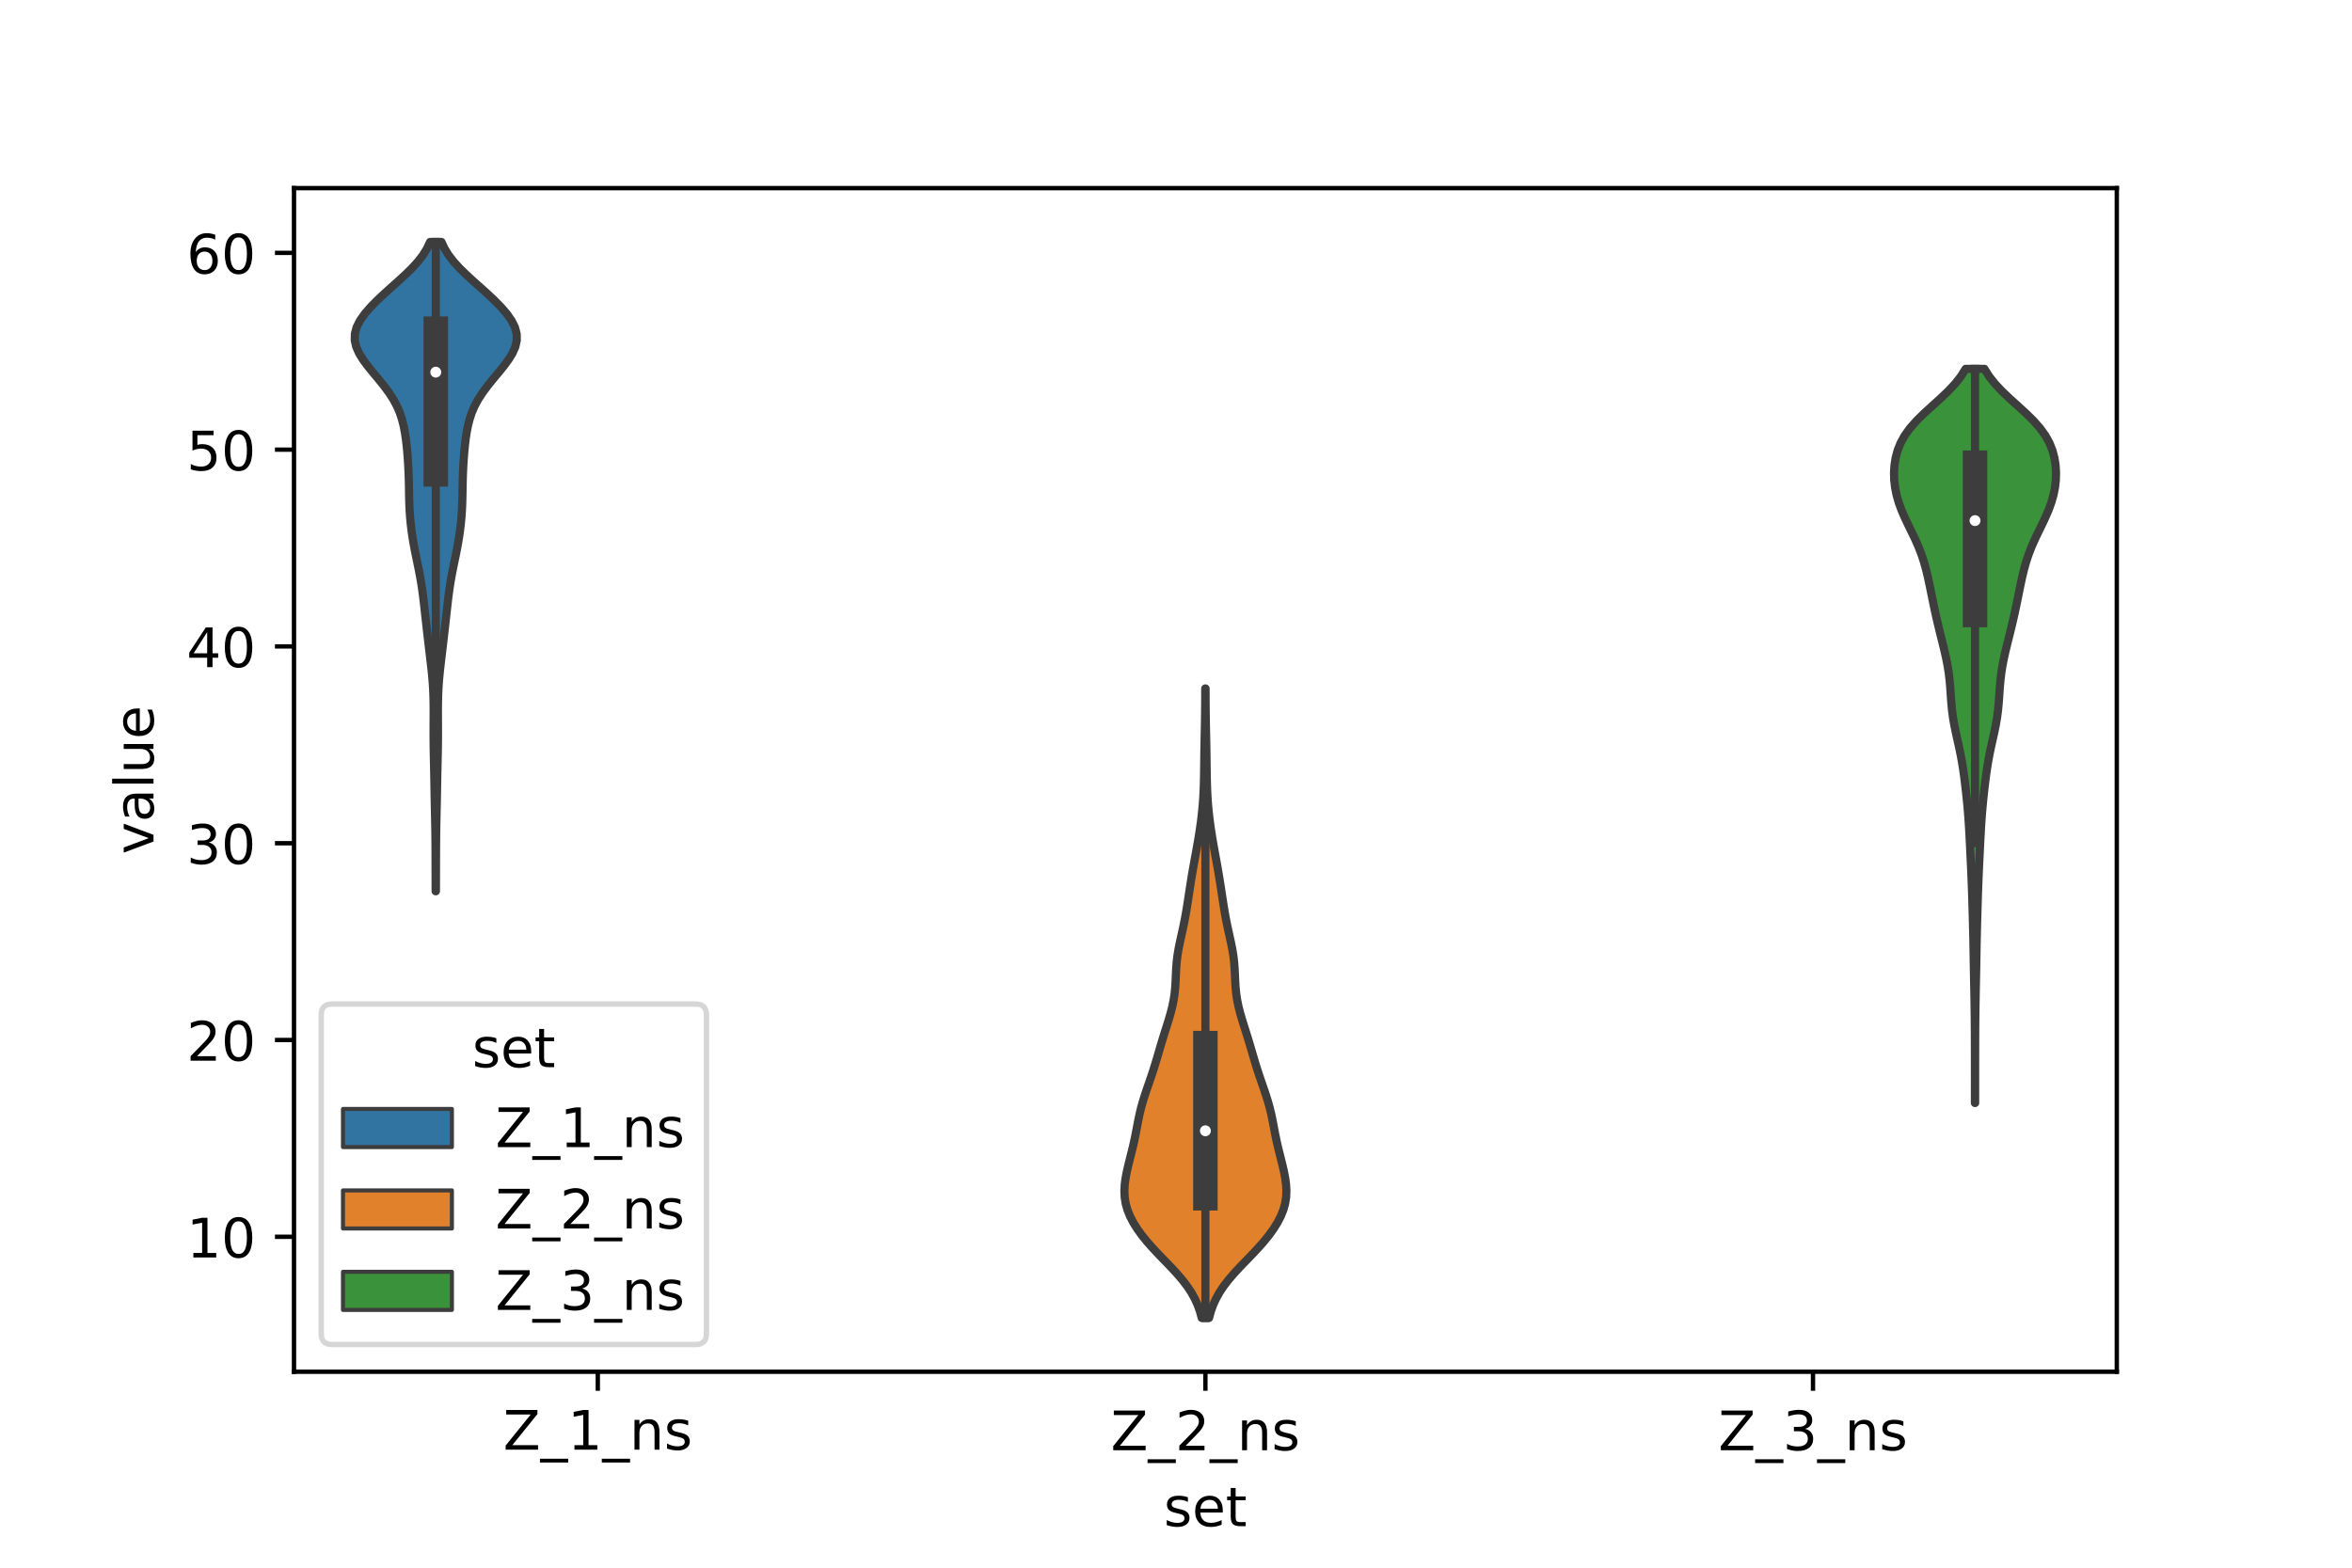 <?xml version="1.0" encoding="utf-8" standalone="no"?>
<!DOCTYPE svg PUBLIC "-//W3C//DTD SVG 1.1//EN"
  "http://www.w3.org/Graphics/SVG/1.1/DTD/svg11.dtd">
<!-- Created with matplotlib (https://matplotlib.org/) -->
<svg height="288pt" version="1.1" viewBox="0 0 432 288" width="432pt" xmlns="http://www.w3.org/2000/svg" xmlns:xlink="http://www.w3.org/1999/xlink">
 <defs>
  <style type="text/css">*{stroke-linecap:butt;stroke-linejoin:round;}</style>
 </defs>
 <g id="figure_1">
  <g id="patch_1">
   <path d="M 0 288 
L 432 288 
L 432 0 
L 0 0 
z
" style="fill:#ffffff;"/>
  </g>
  <g id="axes_1">
   <g id="patch_2">
    <path d="M 54 252 
L 388.8 252 
L 388.8 34.56 
L 54 34.56 
z
" style="fill:#ffffff;"/>
   </g>
   <g id="PolyCollection_1">
    <defs>
     <path d="M 80.065 -124.267 
L 80.015 -124.267 
L 80.011 -125.472 
L 80.007 -126.677 
L 80.004 -127.882 
L 80.001 -129.087 
L 79.998 -130.292 
L 79.994 -131.497 
L 79.988 -132.702 
L 79.978 -133.907 
L 79.964 -135.112 
L 79.944 -136.317 
L 79.919 -137.522 
L 79.893 -138.727 
L 79.866 -139.932 
L 79.841 -141.137 
L 79.818 -142.341 
L 79.797 -143.546 
L 79.775 -144.751 
L 79.752 -145.956 
L 79.726 -147.161 
L 79.699 -148.366 
L 79.673 -149.571 
L 79.652 -150.776 
L 79.639 -151.981 
L 79.634 -153.186 
L 79.635 -154.391 
L 79.641 -155.596 
L 79.646 -156.801 
L 79.645 -158.006 
L 79.631 -159.211 
L 79.599 -160.416 
L 79.543 -161.621 
L 79.461 -162.825 
L 79.355 -164.03 
L 79.23 -165.235 
L 79.093 -166.44 
L 78.951 -167.645 
L 78.807 -168.85 
L 78.665 -170.055 
L 78.525 -171.26 
L 78.387 -172.465 
L 78.252 -173.67 
L 78.118 -174.875 
L 77.986 -176.08 
L 77.851 -177.285 
L 77.707 -178.49 
L 77.546 -179.695 
L 77.364 -180.9 
L 77.155 -182.104 
L 76.924 -183.309 
L 76.678 -184.514 
L 76.428 -185.719 
L 76.186 -186.924 
L 75.961 -188.129 
L 75.76 -189.334 
L 75.586 -190.539 
L 75.441 -191.744 
L 75.326 -192.949 
L 75.241 -194.154 
L 75.184 -195.359 
L 75.15 -196.564 
L 75.128 -197.769 
L 75.107 -198.974 
L 75.077 -200.179 
L 75.033 -201.383 
L 74.973 -202.588 
L 74.896 -203.793 
L 74.802 -204.998 
L 74.686 -206.203 
L 74.542 -207.408 
L 74.359 -208.613 
L 74.124 -209.818 
L 73.816 -211.023 
L 73.413 -212.228 
L 72.892 -213.433 
L 72.24 -214.638 
L 71.461 -215.843 
L 70.57 -217.048 
L 69.602 -218.253 
L 68.6 -219.458 
L 67.619 -220.663 
L 66.721 -221.867 
L 65.97 -223.072 
L 65.432 -224.277 
L 65.16 -225.482 
L 65.185 -226.687 
L 65.51 -227.892 
L 66.115 -229.097 
L 66.957 -230.302 
L 67.988 -231.507 
L 69.162 -232.712 
L 70.435 -233.917 
L 71.769 -235.122 
L 73.119 -236.327 
L 74.436 -237.532 
L 75.668 -238.737 
L 76.766 -239.942 
L 77.694 -241.146 
L 78.436 -242.351 
L 78.995 -243.556 
L 81.085 -243.556 
L 81.085 -243.556 
L 81.644 -242.351 
L 82.386 -241.146 
L 83.314 -239.942 
L 84.412 -238.737 
L 85.644 -237.532 
L 86.961 -236.327 
L 88.311 -235.122 
L 89.645 -233.917 
L 90.918 -232.712 
L 92.092 -231.507 
L 93.123 -230.302 
L 93.965 -229.097 
L 94.57 -227.892 
L 94.895 -226.687 
L 94.92 -225.482 
L 94.648 -224.277 
L 94.11 -223.072 
L 93.359 -221.867 
L 92.461 -220.663 
L 91.48 -219.458 
L 90.478 -218.253 
L 89.51 -217.048 
L 88.619 -215.843 
L 87.84 -214.638 
L 87.188 -213.433 
L 86.667 -212.228 
L 86.264 -211.023 
L 85.956 -209.818 
L 85.721 -208.613 
L 85.538 -207.408 
L 85.394 -206.203 
L 85.278 -204.998 
L 85.184 -203.793 
L 85.107 -202.588 
L 85.047 -201.383 
L 85.003 -200.179 
L 84.973 -198.974 
L 84.952 -197.769 
L 84.93 -196.564 
L 84.896 -195.359 
L 84.839 -194.154 
L 84.754 -192.949 
L 84.639 -191.744 
L 84.494 -190.539 
L 84.32 -189.334 
L 84.119 -188.129 
L 83.894 -186.924 
L 83.652 -185.719 
L 83.402 -184.514 
L 83.156 -183.309 
L 82.925 -182.104 
L 82.716 -180.9 
L 82.534 -179.695 
L 82.373 -178.49 
L 82.229 -177.285 
L 82.094 -176.08 
L 81.962 -174.875 
L 81.828 -173.67 
L 81.693 -172.465 
L 81.555 -171.26 
L 81.415 -170.055 
L 81.273 -168.85 
L 81.129 -167.645 
L 80.987 -166.44 
L 80.85 -165.235 
L 80.725 -164.03 
L 80.619 -162.825 
L 80.537 -161.621 
L 80.481 -160.416 
L 80.449 -159.211 
L 80.435 -158.006 
L 80.434 -156.801 
L 80.439 -155.596 
L 80.445 -154.391 
L 80.446 -153.186 
L 80.441 -151.981 
L 80.428 -150.776 
L 80.407 -149.571 
L 80.381 -148.366 
L 80.354 -147.161 
L 80.328 -145.956 
L 80.305 -144.751 
L 80.283 -143.546 
L 80.262 -142.341 
L 80.239 -141.137 
L 80.214 -139.932 
L 80.187 -138.727 
L 80.161 -137.522 
L 80.136 -136.317 
L 80.116 -135.112 
L 80.102 -133.907 
L 80.092 -132.702 
L 80.086 -131.497 
L 80.082 -130.292 
L 80.079 -129.087 
L 80.076 -127.882 
L 80.073 -126.677 
L 80.069 -125.472 
L 80.065 -124.267 
z
" id="md47608f0f7" style="stroke:#3d3d3d;stroke-width:1.5;"/>
    </defs>
    <g clip-path="url(#p8471d5194d)">
     <use style="fill:#3274a1;stroke:#3d3d3d;stroke-width:1.5;" x="0" xlink:href="#md47608f0f7" y="288"/>
    </g>
   </g>
   <g id="PolyCollection_2">
    <defs>
     <path d="M 222.077 -45.884 
L 220.723 -45.884 
L 220.408 -47.052 
L 219.994 -48.22 
L 219.468 -49.388 
L 218.82 -50.556 
L 218.044 -51.724 
L 217.147 -52.892 
L 216.143 -54.06 
L 215.059 -55.228 
L 213.933 -56.396 
L 212.803 -57.564 
L 211.707 -58.732 
L 210.675 -59.9 
L 209.729 -61.068 
L 208.886 -62.236 
L 208.156 -63.405 
L 207.551 -64.573 
L 207.081 -65.741 
L 206.754 -66.909 
L 206.57 -68.077 
L 206.52 -69.245 
L 206.585 -70.413 
L 206.743 -71.581 
L 206.967 -72.749 
L 207.234 -73.917 
L 207.525 -75.085 
L 207.82 -76.253 
L 208.105 -77.421 
L 208.368 -78.589 
L 208.606 -79.757 
L 208.828 -80.925 
L 209.05 -82.093 
L 209.293 -83.262 
L 209.572 -84.43 
L 209.896 -85.598 
L 210.26 -86.766 
L 210.653 -87.934 
L 211.058 -89.102 
L 211.459 -90.27 
L 211.845 -91.438 
L 212.21 -92.606 
L 212.559 -93.774 
L 212.899 -94.942 
L 213.242 -96.11 
L 213.595 -97.278 
L 213.96 -98.446 
L 214.332 -99.614 
L 214.695 -100.782 
L 215.032 -101.95 
L 215.327 -103.119 
L 215.565 -104.287 
L 215.741 -105.455 
L 215.856 -106.623 
L 215.927 -107.791 
L 215.977 -108.959 
L 216.035 -110.127 
L 216.127 -111.295 
L 216.268 -112.463 
L 216.462 -113.631 
L 216.695 -114.799 
L 216.951 -115.967 
L 217.209 -117.135 
L 217.456 -118.303 
L 217.683 -119.471 
L 217.89 -120.639 
L 218.081 -121.807 
L 218.262 -122.975 
L 218.439 -124.144 
L 218.617 -125.312 
L 218.802 -126.48 
L 218.996 -127.648 
L 219.199 -128.816 
L 219.41 -129.984 
L 219.623 -131.152 
L 219.835 -132.32 
L 220.039 -133.488 
L 220.232 -134.656 
L 220.41 -135.824 
L 220.573 -136.992 
L 220.716 -138.16 
L 220.839 -139.328 
L 220.94 -140.496 
L 221.019 -141.664 
L 221.077 -142.832 
L 221.118 -144.001 
L 221.146 -145.169 
L 221.165 -146.337 
L 221.18 -147.505 
L 221.195 -148.673 
L 221.212 -149.841 
L 221.232 -151.009 
L 221.255 -152.177 
L 221.279 -153.345 
L 221.303 -154.513 
L 221.325 -155.681 
L 221.342 -156.849 
L 221.355 -158.017 
L 221.363 -159.185 
L 221.368 -160.353 
L 221.372 -161.521 
L 221.428 -161.521 
L 221.428 -161.521 
L 221.432 -160.353 
L 221.437 -159.185 
L 221.445 -158.017 
L 221.458 -156.849 
L 221.475 -155.681 
L 221.497 -154.513 
L 221.521 -153.345 
L 221.545 -152.177 
L 221.568 -151.009 
L 221.588 -149.841 
L 221.605 -148.673 
L 221.62 -147.505 
L 221.635 -146.337 
L 221.654 -145.169 
L 221.682 -144.001 
L 221.723 -142.832 
L 221.781 -141.664 
L 221.86 -140.496 
L 221.961 -139.328 
L 222.084 -138.16 
L 222.227 -136.992 
L 222.39 -135.824 
L 222.568 -134.656 
L 222.761 -133.488 
L 222.965 -132.32 
L 223.177 -131.152 
L 223.39 -129.984 
L 223.601 -128.816 
L 223.804 -127.648 
L 223.998 -126.48 
L 224.183 -125.312 
L 224.361 -124.144 
L 224.538 -122.975 
L 224.719 -121.807 
L 224.91 -120.639 
L 225.117 -119.471 
L 225.344 -118.303 
L 225.591 -117.135 
L 225.849 -115.967 
L 226.105 -114.799 
L 226.338 -113.631 
L 226.532 -112.463 
L 226.673 -111.295 
L 226.765 -110.127 
L 226.823 -108.959 
L 226.873 -107.791 
L 226.944 -106.623 
L 227.059 -105.455 
L 227.235 -104.287 
L 227.473 -103.119 
L 227.768 -101.95 
L 228.105 -100.782 
L 228.468 -99.614 
L 228.84 -98.446 
L 229.205 -97.278 
L 229.558 -96.11 
L 229.901 -94.942 
L 230.241 -93.774 
L 230.59 -92.606 
L 230.955 -91.438 
L 231.341 -90.27 
L 231.742 -89.102 
L 232.147 -87.934 
L 232.54 -86.766 
L 232.904 -85.598 
L 233.228 -84.43 
L 233.507 -83.262 
L 233.75 -82.093 
L 233.972 -80.925 
L 234.194 -79.757 
L 234.432 -78.589 
L 234.695 -77.421 
L 234.98 -76.253 
L 235.275 -75.085 
L 235.566 -73.917 
L 235.833 -72.749 
L 236.057 -71.581 
L 236.215 -70.413 
L 236.28 -69.245 
L 236.23 -68.077 
L 236.046 -66.909 
L 235.719 -65.741 
L 235.249 -64.573 
L 234.644 -63.405 
L 233.914 -62.236 
L 233.071 -61.068 
L 232.125 -59.9 
L 231.093 -58.732 
L 229.997 -57.564 
L 228.867 -56.396 
L 227.741 -55.228 
L 226.657 -54.06 
L 225.653 -52.892 
L 224.756 -51.724 
L 223.98 -50.556 
L 223.332 -49.388 
L 222.806 -48.22 
L 222.392 -47.052 
L 222.077 -45.884 
z
" id="m87385cdcae" style="stroke:#3d3d3d;stroke-width:1.5;"/>
    </defs>
    <g clip-path="url(#p8471d5194d)">
     <use style="fill:#e1812c;stroke:#3d3d3d;stroke-width:1.5;" x="0" xlink:href="#m87385cdcae" y="288"/>
    </g>
   </g>
   <g id="PolyCollection_3">
    <defs>
     <path d="M 362.781 -85.367 
L 362.739 -85.367 
L 362.739 -86.73 
L 362.74 -88.092 
L 362.74 -89.454 
L 362.74 -90.817 
L 362.739 -92.179 
L 362.737 -93.541 
L 362.735 -94.904 
L 362.732 -96.266 
L 362.728 -97.629 
L 362.722 -98.991 
L 362.712 -100.353 
L 362.698 -101.716 
L 362.679 -103.078 
L 362.657 -104.44 
L 362.631 -105.803 
L 362.604 -107.165 
L 362.576 -108.527 
L 362.55 -109.89 
L 362.525 -111.252 
L 362.502 -112.614 
L 362.478 -113.977 
L 362.452 -115.339 
L 362.422 -116.701 
L 362.388 -118.064 
L 362.351 -119.426 
L 362.313 -120.788 
L 362.273 -122.151 
L 362.232 -123.513 
L 362.186 -124.875 
L 362.135 -126.238 
L 362.078 -127.6 
L 362.016 -128.962 
L 361.951 -130.325 
L 361.885 -131.687 
L 361.818 -133.05 
L 361.748 -134.412 
L 361.673 -135.774 
L 361.587 -137.137 
L 361.487 -138.499 
L 361.371 -139.861 
L 361.24 -141.224 
L 361.095 -142.586 
L 360.938 -143.948 
L 360.767 -145.311 
L 360.576 -146.673 
L 360.358 -148.035 
L 360.108 -149.398 
L 359.825 -150.76 
L 359.522 -152.122 
L 359.218 -153.485 
L 358.939 -154.847 
L 358.706 -156.209 
L 358.529 -157.572 
L 358.401 -158.934 
L 358.304 -160.296 
L 358.21 -161.659 
L 358.092 -163.021 
L 357.93 -164.384 
L 357.714 -165.746 
L 357.447 -167.108 
L 357.14 -168.471 
L 356.808 -169.833 
L 356.468 -171.195 
L 356.131 -172.558 
L 355.806 -173.92 
L 355.497 -175.282 
L 355.204 -176.645 
L 354.924 -178.007 
L 354.649 -179.369 
L 354.371 -180.732 
L 354.076 -182.094 
L 353.745 -183.456 
L 353.361 -184.819 
L 352.908 -186.181 
L 352.379 -187.543 
L 351.778 -188.906 
L 351.127 -190.268 
L 350.458 -191.63 
L 349.813 -192.993 
L 349.229 -194.355 
L 348.735 -195.718 
L 348.347 -197.08 
L 348.074 -198.442 
L 347.918 -199.805 
L 347.88 -201.167 
L 347.964 -202.529 
L 348.178 -203.892 
L 348.542 -205.254 
L 349.084 -206.616 
L 349.836 -207.979 
L 350.816 -209.341 
L 352.019 -210.703 
L 353.403 -212.066 
L 354.894 -213.428 
L 356.402 -214.79 
L 357.832 -216.153 
L 359.109 -217.515 
L 360.184 -218.877 
L 361.034 -220.24 
L 364.486 -220.24 
L 364.486 -220.24 
L 365.336 -218.877 
L 366.411 -217.515 
L 367.688 -216.153 
L 369.118 -214.79 
L 370.626 -213.428 
L 372.117 -212.066 
L 373.501 -210.703 
L 374.704 -209.341 
L 375.684 -207.979 
L 376.436 -206.616 
L 376.978 -205.254 
L 377.342 -203.892 
L 377.556 -202.529 
L 377.64 -201.167 
L 377.602 -199.805 
L 377.446 -198.442 
L 377.173 -197.08 
L 376.785 -195.718 
L 376.291 -194.355 
L 375.707 -192.993 
L 375.062 -191.63 
L 374.393 -190.268 
L 373.742 -188.906 
L 373.141 -187.543 
L 372.612 -186.181 
L 372.159 -184.819 
L 371.775 -183.456 
L 371.444 -182.094 
L 371.149 -180.732 
L 370.871 -179.369 
L 370.596 -178.007 
L 370.316 -176.645 
L 370.023 -175.282 
L 369.714 -173.92 
L 369.389 -172.558 
L 369.052 -171.195 
L 368.712 -169.833 
L 368.38 -168.471 
L 368.073 -167.108 
L 367.806 -165.746 
L 367.59 -164.384 
L 367.428 -163.021 
L 367.31 -161.659 
L 367.216 -160.296 
L 367.119 -158.934 
L 366.991 -157.572 
L 366.814 -156.209 
L 366.581 -154.847 
L 366.302 -153.485 
L 365.998 -152.122 
L 365.695 -150.76 
L 365.412 -149.398 
L 365.162 -148.035 
L 364.944 -146.673 
L 364.753 -145.311 
L 364.582 -143.948 
L 364.425 -142.586 
L 364.28 -141.224 
L 364.149 -139.861 
L 364.033 -138.499 
L 363.933 -137.137 
L 363.847 -135.774 
L 363.772 -134.412 
L 363.702 -133.05 
L 363.635 -131.687 
L 363.569 -130.325 
L 363.504 -128.962 
L 363.442 -127.6 
L 363.385 -126.238 
L 363.334 -124.875 
L 363.288 -123.513 
L 363.247 -122.151 
L 363.207 -120.788 
L 363.169 -119.426 
L 363.132 -118.064 
L 363.098 -116.701 
L 363.068 -115.339 
L 363.042 -113.977 
L 363.018 -112.614 
L 362.995 -111.252 
L 362.97 -109.89 
L 362.944 -108.527 
L 362.916 -107.165 
L 362.889 -105.803 
L 362.863 -104.44 
L 362.841 -103.078 
L 362.822 -101.716 
L 362.808 -100.353 
L 362.798 -98.991 
L 362.792 -97.629 
L 362.788 -96.266 
L 362.785 -94.904 
L 362.783 -93.541 
L 362.781 -92.179 
L 362.78 -90.817 
L 362.78 -89.454 
L 362.78 -88.092 
L 362.781 -86.73 
L 362.781 -85.367 
z
" id="m02ad2bb250" style="stroke:#3d3d3d;stroke-width:1.5;"/>
    </defs>
    <g clip-path="url(#p8471d5194d)">
     <use style="fill:#3a923a;stroke:#3d3d3d;stroke-width:1.5;" x="0" xlink:href="#m02ad2bb250" y="288"/>
    </g>
   </g>
   <g id="patch_3">
    <path clip-path="url(#p8471d5194d)" d="M 109.8 263.357 
L 109.8 263.357 
L 109.8 263.357 
L 109.8 263.357 
z
" style="fill:#3274a1;stroke:#3d3d3d;stroke-linejoin:miter;stroke-width:0.75;"/>
   </g>
   <g id="patch_4">
    <path clip-path="url(#p8471d5194d)" d="M 109.8 263.357 
L 109.8 263.357 
L 109.8 263.357 
L 109.8 263.357 
z
" style="fill:#e1812c;stroke:#3d3d3d;stroke-linejoin:miter;stroke-width:0.75;"/>
   </g>
   <g id="patch_5">
    <path clip-path="url(#p8471d5194d)" d="M 109.8 263.357 
L 109.8 263.357 
L 109.8 263.357 
L 109.8 263.357 
z
" style="fill:#3a923a;stroke:#3d3d3d;stroke-linejoin:miter;stroke-width:0.75;"/>
   </g>
   <g id="matplotlib.axis_1">
    <g id="xtick_1">
     <g id="line2d_1">
      <defs>
       <path d="M 0 0 
L 0 3.5 
" id="m33ef3a92d1" style="stroke:#000000;stroke-width:0.8;"/>
      </defs>
      <g>
       <use style="stroke:#000000;stroke-width:0.8;" x="109.8" xlink:href="#m33ef3a92d1" y="252"/>
      </g>
     </g>
     <g id="text_1">
      <!-- Z_1_ns -->
      <g transform="translate(92.42 266.32)scale(0.1 -0.1)">
       <defs>
        <path d="M 5.609 72.906 
L 62.891 72.906 
L 62.891 65.375 
L 16.797 8.297 
L 64.016 8.297 
L 64.016 0 
L 4.5 0 
L 4.5 7.516 
L 50.594 64.594 
L 5.609 64.594 
z
" id="DejaVuSans-90"/>
        <path d="M 50.984 -16.609 
L 50.984 -23.578 
L -0.984 -23.578 
L -0.984 -16.609 
z
" id="DejaVuSans-95"/>
        <path d="M 12.406 8.297 
L 28.516 8.297 
L 28.516 63.922 
L 10.984 60.406 
L 10.984 69.391 
L 28.422 72.906 
L 38.281 72.906 
L 38.281 8.297 
L 54.391 8.297 
L 54.391 0 
L 12.406 0 
z
" id="DejaVuSans-49"/>
        <path d="M 54.891 33.016 
L 54.891 0 
L 45.906 0 
L 45.906 32.719 
Q 45.906 40.484 42.875 44.328 
Q 39.844 48.188 33.797 48.188 
Q 26.516 48.188 22.312 43.547 
Q 18.109 38.922 18.109 30.906 
L 18.109 0 
L 9.078 0 
L 9.078 54.688 
L 18.109 54.688 
L 18.109 46.188 
Q 21.344 51.125 25.703 53.562 
Q 30.078 56 35.797 56 
Q 45.219 56 50.047 50.172 
Q 54.891 44.344 54.891 33.016 
z
" id="DejaVuSans-110"/>
        <path d="M 44.281 53.078 
L 44.281 44.578 
Q 40.484 46.531 36.375 47.5 
Q 32.281 48.484 27.875 48.484 
Q 21.188 48.484 17.844 46.438 
Q 14.5 44.391 14.5 40.281 
Q 14.5 37.156 16.891 35.375 
Q 19.281 33.594 26.516 31.984 
L 29.594 31.297 
Q 39.156 29.25 43.188 25.516 
Q 47.219 21.781 47.219 15.094 
Q 47.219 7.469 41.188 3.016 
Q 35.156 -1.422 24.609 -1.422 
Q 20.219 -1.422 15.453 -0.562 
Q 10.688 0.297 5.422 2 
L 5.422 11.281 
Q 10.406 8.688 15.234 7.391 
Q 20.062 6.109 24.812 6.109 
Q 31.156 6.109 34.562 8.281 
Q 37.984 10.453 37.984 14.406 
Q 37.984 18.062 35.516 20.016 
Q 33.062 21.969 24.703 23.781 
L 21.578 24.516 
Q 13.234 26.266 9.516 29.906 
Q 5.812 33.547 5.812 39.891 
Q 5.812 47.609 11.281 51.797 
Q 16.75 56 26.812 56 
Q 31.781 56 36.172 55.266 
Q 40.578 54.547 44.281 53.078 
z
" id="DejaVuSans-115"/>
       </defs>
       <use xlink:href="#DejaVuSans-90"/>
       <use x="68.506" xlink:href="#DejaVuSans-95"/>
       <use x="118.506" xlink:href="#DejaVuSans-49"/>
       <use x="182.129" xlink:href="#DejaVuSans-95"/>
       <use x="232.129" xlink:href="#DejaVuSans-110"/>
       <use x="295.508" xlink:href="#DejaVuSans-115"/>
      </g>
     </g>
    </g>
    <g id="xtick_2">
     <g id="line2d_2">
      <g>
       <use style="stroke:#000000;stroke-width:0.8;" x="221.4" xlink:href="#m33ef3a92d1" y="252"/>
      </g>
     </g>
     <g id="text_2">
      <!-- Z_2_ns -->
      <g transform="translate(204.02 266.422)scale(0.1 -0.1)">
       <defs>
        <path d="M 19.188 8.297 
L 53.609 8.297 
L 53.609 0 
L 7.328 0 
L 7.328 8.297 
Q 12.938 14.109 22.625 23.891 
Q 32.328 33.688 34.812 36.531 
Q 39.547 41.844 41.422 45.531 
Q 43.312 49.219 43.312 52.781 
Q 43.312 58.594 39.234 62.25 
Q 35.156 65.922 28.609 65.922 
Q 23.969 65.922 18.812 64.312 
Q 13.672 62.703 7.812 59.422 
L 7.812 69.391 
Q 13.766 71.781 18.938 73 
Q 24.125 74.219 28.422 74.219 
Q 39.75 74.219 46.484 68.547 
Q 53.219 62.891 53.219 53.422 
Q 53.219 48.922 51.531 44.891 
Q 49.859 40.875 45.406 35.406 
Q 44.188 33.984 37.641 27.219 
Q 31.109 20.453 19.188 8.297 
z
" id="DejaVuSans-50"/>
       </defs>
       <use xlink:href="#DejaVuSans-90"/>
       <use x="68.506" xlink:href="#DejaVuSans-95"/>
       <use x="118.506" xlink:href="#DejaVuSans-50"/>
       <use x="182.129" xlink:href="#DejaVuSans-95"/>
       <use x="232.129" xlink:href="#DejaVuSans-110"/>
       <use x="295.508" xlink:href="#DejaVuSans-115"/>
      </g>
     </g>
    </g>
    <g id="xtick_3">
     <g id="line2d_3">
      <g>
       <use style="stroke:#000000;stroke-width:0.8;" x="333" xlink:href="#m33ef3a92d1" y="252"/>
      </g>
     </g>
     <g id="text_3">
      <!-- Z_3_ns -->
      <g transform="translate(315.62 266.422)scale(0.1 -0.1)">
       <defs>
        <path d="M 40.578 39.312 
Q 47.656 37.797 51.625 33 
Q 55.609 28.219 55.609 21.188 
Q 55.609 10.406 48.188 4.484 
Q 40.766 -1.422 27.094 -1.422 
Q 22.516 -1.422 17.656 -0.516 
Q 12.797 0.391 7.625 2.203 
L 7.625 11.719 
Q 11.719 9.328 16.594 8.109 
Q 21.484 6.891 26.812 6.891 
Q 36.078 6.891 40.938 10.547 
Q 45.797 14.203 45.797 21.188 
Q 45.797 27.641 41.281 31.266 
Q 36.766 34.906 28.719 34.906 
L 20.219 34.906 
L 20.219 43.016 
L 29.109 43.016 
Q 36.375 43.016 40.234 45.922 
Q 44.094 48.828 44.094 54.297 
Q 44.094 59.906 40.109 62.906 
Q 36.141 65.922 28.719 65.922 
Q 24.656 65.922 20.016 65.031 
Q 15.375 64.156 9.812 62.312 
L 9.812 71.094 
Q 15.438 72.656 20.344 73.438 
Q 25.25 74.219 29.594 74.219 
Q 40.828 74.219 47.359 69.109 
Q 53.906 64.016 53.906 55.328 
Q 53.906 49.266 50.438 45.094 
Q 46.969 40.922 40.578 39.312 
z
" id="DejaVuSans-51"/>
       </defs>
       <use xlink:href="#DejaVuSans-90"/>
       <use x="68.506" xlink:href="#DejaVuSans-95"/>
       <use x="118.506" xlink:href="#DejaVuSans-51"/>
       <use x="182.129" xlink:href="#DejaVuSans-95"/>
       <use x="232.129" xlink:href="#DejaVuSans-110"/>
       <use x="295.508" xlink:href="#DejaVuSans-115"/>
      </g>
     </g>
    </g>
    <g id="text_4">
     <!-- set -->
     <g transform="translate(213.759 280.378)scale(0.1 -0.1)">
      <defs>
       <path d="M 56.203 29.594 
L 56.203 25.203 
L 14.891 25.203 
Q 15.484 15.922 20.484 11.062 
Q 25.484 6.203 34.422 6.203 
Q 39.594 6.203 44.453 7.469 
Q 49.312 8.734 54.109 11.281 
L 54.109 2.781 
Q 49.266 0.734 44.188 -0.344 
Q 39.109 -1.422 33.891 -1.422 
Q 20.797 -1.422 13.156 6.188 
Q 5.516 13.812 5.516 26.812 
Q 5.516 40.234 12.766 48.109 
Q 20.016 56 32.328 56 
Q 43.359 56 49.781 48.891 
Q 56.203 41.797 56.203 29.594 
z
M 47.219 32.234 
Q 47.125 39.594 43.094 43.984 
Q 39.062 48.391 32.422 48.391 
Q 24.906 48.391 20.391 44.141 
Q 15.875 39.891 15.188 32.172 
z
" id="DejaVuSans-101"/>
       <path d="M 18.312 70.219 
L 18.312 54.688 
L 36.812 54.688 
L 36.812 47.703 
L 18.312 47.703 
L 18.312 18.016 
Q 18.312 11.328 20.141 9.422 
Q 21.969 7.516 27.594 7.516 
L 36.812 7.516 
L 36.812 0 
L 27.594 0 
Q 17.188 0 13.234 3.875 
Q 9.281 7.766 9.281 18.016 
L 9.281 47.703 
L 2.688 47.703 
L 2.688 54.688 
L 9.281 54.688 
L 9.281 70.219 
z
" id="DejaVuSans-116"/>
      </defs>
      <use xlink:href="#DejaVuSans-115"/>
      <use x="52.1" xlink:href="#DejaVuSans-101"/>
      <use x="113.623" xlink:href="#DejaVuSans-116"/>
     </g>
    </g>
   </g>
   <g id="matplotlib.axis_2">
    <g id="ytick_1">
     <g id="line2d_4">
      <defs>
       <path d="M 0 0 
L -3.5 0 
" id="m5057a9ea0e" style="stroke:#000000;stroke-width:0.8;"/>
      </defs>
      <g>
       <use style="stroke:#000000;stroke-width:0.8;" x="54" xlink:href="#m5057a9ea0e" y="227.207"/>
      </g>
     </g>
     <g id="text_5">
      <!-- 10 -->
      <g transform="translate(34.275 231.006)scale(0.1 -0.1)">
       <defs>
        <path d="M 31.781 66.406 
Q 24.172 66.406 20.328 58.906 
Q 16.5 51.422 16.5 36.375 
Q 16.5 21.391 20.328 13.891 
Q 24.172 6.391 31.781 6.391 
Q 39.453 6.391 43.281 13.891 
Q 47.125 21.391 47.125 36.375 
Q 47.125 51.422 43.281 58.906 
Q 39.453 66.406 31.781 66.406 
z
M 31.781 74.219 
Q 44.047 74.219 50.516 64.516 
Q 56.984 54.828 56.984 36.375 
Q 56.984 17.969 50.516 8.266 
Q 44.047 -1.422 31.781 -1.422 
Q 19.531 -1.422 13.062 8.266 
Q 6.594 17.969 6.594 36.375 
Q 6.594 54.828 13.062 64.516 
Q 19.531 74.219 31.781 74.219 
z
" id="DejaVuSans-48"/>
       </defs>
       <use xlink:href="#DejaVuSans-49"/>
       <use x="63.623" xlink:href="#DejaVuSans-48"/>
      </g>
     </g>
    </g>
    <g id="ytick_2">
     <g id="line2d_5">
      <g>
       <use style="stroke:#000000;stroke-width:0.8;" x="54" xlink:href="#m5057a9ea0e" y="191.057"/>
      </g>
     </g>
     <g id="text_6">
      <!-- 20 -->
      <g transform="translate(34.275 194.856)scale(0.1 -0.1)">
       <use xlink:href="#DejaVuSans-50"/>
       <use x="63.623" xlink:href="#DejaVuSans-48"/>
      </g>
     </g>
    </g>
    <g id="ytick_3">
     <g id="line2d_6">
      <g>
       <use style="stroke:#000000;stroke-width:0.8;" x="54" xlink:href="#m5057a9ea0e" y="154.907"/>
      </g>
     </g>
     <g id="text_7">
      <!-- 30 -->
      <g transform="translate(34.275 158.706)scale(0.1 -0.1)">
       <use xlink:href="#DejaVuSans-51"/>
       <use x="63.623" xlink:href="#DejaVuSans-48"/>
      </g>
     </g>
    </g>
    <g id="ytick_4">
     <g id="line2d_7">
      <g>
       <use style="stroke:#000000;stroke-width:0.8;" x="54" xlink:href="#m5057a9ea0e" y="118.756"/>
      </g>
     </g>
     <g id="text_8">
      <!-- 40 -->
      <g transform="translate(34.275 122.556)scale(0.1 -0.1)">
       <defs>
        <path d="M 37.797 64.312 
L 12.891 25.391 
L 37.797 25.391 
z
M 35.203 72.906 
L 47.609 72.906 
L 47.609 25.391 
L 58.016 25.391 
L 58.016 17.188 
L 47.609 17.188 
L 47.609 0 
L 37.797 0 
L 37.797 17.188 
L 4.891 17.188 
L 4.891 26.703 
z
" id="DejaVuSans-52"/>
       </defs>
       <use xlink:href="#DejaVuSans-52"/>
       <use x="63.623" xlink:href="#DejaVuSans-48"/>
      </g>
     </g>
    </g>
    <g id="ytick_5">
     <g id="line2d_8">
      <g>
       <use style="stroke:#000000;stroke-width:0.8;" x="54" xlink:href="#m5057a9ea0e" y="82.606"/>
      </g>
     </g>
     <g id="text_9">
      <!-- 50 -->
      <g transform="translate(34.275 86.406)scale(0.1 -0.1)">
       <defs>
        <path d="M 10.797 72.906 
L 49.516 72.906 
L 49.516 64.594 
L 19.828 64.594 
L 19.828 46.734 
Q 21.969 47.469 24.109 47.828 
Q 26.266 48.188 28.422 48.188 
Q 40.625 48.188 47.75 41.5 
Q 54.891 34.812 54.891 23.391 
Q 54.891 11.625 47.562 5.094 
Q 40.234 -1.422 26.906 -1.422 
Q 22.312 -1.422 17.547 -0.641 
Q 12.797 0.141 7.719 1.703 
L 7.719 11.625 
Q 12.109 9.234 16.797 8.062 
Q 21.484 6.891 26.703 6.891 
Q 35.156 6.891 40.078 11.328 
Q 45.016 15.766 45.016 23.391 
Q 45.016 31 40.078 35.438 
Q 35.156 39.891 26.703 39.891 
Q 22.75 39.891 18.812 39.016 
Q 14.891 38.141 10.797 36.281 
z
" id="DejaVuSans-53"/>
       </defs>
       <use xlink:href="#DejaVuSans-53"/>
       <use x="63.623" xlink:href="#DejaVuSans-48"/>
      </g>
     </g>
    </g>
    <g id="ytick_6">
     <g id="line2d_9">
      <g>
       <use style="stroke:#000000;stroke-width:0.8;" x="54" xlink:href="#m5057a9ea0e" y="46.456"/>
      </g>
     </g>
     <g id="text_10">
      <!-- 60 -->
      <g transform="translate(34.275 50.256)scale(0.1 -0.1)">
       <defs>
        <path d="M 33.016 40.375 
Q 26.375 40.375 22.484 35.828 
Q 18.609 31.297 18.609 23.391 
Q 18.609 15.531 22.484 10.953 
Q 26.375 6.391 33.016 6.391 
Q 39.656 6.391 43.531 10.953 
Q 47.406 15.531 47.406 23.391 
Q 47.406 31.297 43.531 35.828 
Q 39.656 40.375 33.016 40.375 
z
M 52.594 71.297 
L 52.594 62.312 
Q 48.875 64.062 45.094 64.984 
Q 41.312 65.922 37.594 65.922 
Q 27.828 65.922 22.672 59.328 
Q 17.531 52.734 16.797 39.406 
Q 19.672 43.656 24.016 45.922 
Q 28.375 48.188 33.594 48.188 
Q 44.578 48.188 50.953 41.516 
Q 57.328 34.859 57.328 23.391 
Q 57.328 12.156 50.688 5.359 
Q 44.047 -1.422 33.016 -1.422 
Q 20.359 -1.422 13.672 8.266 
Q 6.984 17.969 6.984 36.375 
Q 6.984 53.656 15.188 63.938 
Q 23.391 74.219 37.203 74.219 
Q 40.922 74.219 44.703 73.484 
Q 48.484 72.75 52.594 71.297 
z
" id="DejaVuSans-54"/>
       </defs>
       <use xlink:href="#DejaVuSans-54"/>
       <use x="63.623" xlink:href="#DejaVuSans-48"/>
      </g>
     </g>
    </g>
    <g id="text_11">
     <!-- value -->
     <g transform="translate(28.195 156.938)rotate(-90)scale(0.1 -0.1)">
      <defs>
       <path d="M 2.984 54.688 
L 12.5 54.688 
L 29.594 8.797 
L 46.688 54.688 
L 56.203 54.688 
L 35.688 0 
L 23.484 0 
z
" id="DejaVuSans-118"/>
       <path d="M 34.281 27.484 
Q 23.391 27.484 19.188 25 
Q 14.984 22.516 14.984 16.5 
Q 14.984 11.719 18.141 8.906 
Q 21.297 6.109 26.703 6.109 
Q 34.188 6.109 38.703 11.406 
Q 43.219 16.703 43.219 25.484 
L 43.219 27.484 
z
M 52.203 31.203 
L 52.203 0 
L 43.219 0 
L 43.219 8.297 
Q 40.141 3.328 35.547 0.953 
Q 30.953 -1.422 24.312 -1.422 
Q 15.922 -1.422 10.953 3.297 
Q 6 8.016 6 15.922 
Q 6 25.141 12.172 29.828 
Q 18.359 34.516 30.609 34.516 
L 43.219 34.516 
L 43.219 35.406 
Q 43.219 41.609 39.141 45 
Q 35.062 48.391 27.688 48.391 
Q 23 48.391 18.547 47.266 
Q 14.109 46.141 10.016 43.891 
L 10.016 52.203 
Q 14.938 54.109 19.578 55.047 
Q 24.219 56 28.609 56 
Q 40.484 56 46.344 49.844 
Q 52.203 43.703 52.203 31.203 
z
" id="DejaVuSans-97"/>
       <path d="M 9.422 75.984 
L 18.406 75.984 
L 18.406 0 
L 9.422 0 
z
" id="DejaVuSans-108"/>
       <path d="M 8.5 21.578 
L 8.5 54.688 
L 17.484 54.688 
L 17.484 21.922 
Q 17.484 14.156 20.5 10.266 
Q 23.531 6.391 29.594 6.391 
Q 36.859 6.391 41.078 11.031 
Q 45.312 15.672 45.312 23.688 
L 45.312 54.688 
L 54.297 54.688 
L 54.297 0 
L 45.312 0 
L 45.312 8.406 
Q 42.047 3.422 37.719 1 
Q 33.406 -1.422 27.688 -1.422 
Q 18.266 -1.422 13.375 4.438 
Q 8.5 10.297 8.5 21.578 
z
M 31.109 56 
z
" id="DejaVuSans-117"/>
      </defs>
      <use xlink:href="#DejaVuSans-118"/>
      <use x="59.18" xlink:href="#DejaVuSans-97"/>
      <use x="120.459" xlink:href="#DejaVuSans-108"/>
      <use x="148.242" xlink:href="#DejaVuSans-117"/>
      <use x="211.621" xlink:href="#DejaVuSans-101"/>
     </g>
    </g>
   </g>
   <g id="line2d_10">
    <path clip-path="url(#p8471d5194d)" d="M 80.04 127.09 
L 80.04 44.444 
" style="fill:none;stroke:#3d3d3d;stroke-linecap:square;stroke-width:1.5;"/>
   </g>
   <g id="line2d_11">
    <path clip-path="url(#p8471d5194d)" d="M 80.04 87.144 
L 80.04 60.379 
" style="fill:none;stroke:#3d3d3d;stroke-linecap:square;stroke-width:4.5;"/>
   </g>
   <g id="line2d_12">
    <path clip-path="url(#p8471d5194d)" d="M 221.4 242.116 
L 221.4 149.259 
" style="fill:none;stroke:#3d3d3d;stroke-linecap:square;stroke-width:1.5;"/>
   </g>
   <g id="line2d_13">
    <path clip-path="url(#p8471d5194d)" d="M 221.4 220.127 
L 221.4 191.622 
" style="fill:none;stroke:#3d3d3d;stroke-linecap:square;stroke-width:4.5;"/>
   </g>
   <g id="line2d_14">
    <path clip-path="url(#p8471d5194d)" d="M 362.76 154.892 
L 362.76 67.76 
" style="fill:none;stroke:#3d3d3d;stroke-linecap:square;stroke-width:1.5;"/>
   </g>
   <g id="line2d_15">
    <path clip-path="url(#p8471d5194d)" d="M 362.76 112.986 
L 362.76 85.009 
" style="fill:none;stroke:#3d3d3d;stroke-linecap:square;stroke-width:4.5;"/>
   </g>
   <g id="patch_6">
    <path d="M 54 252 
L 54 34.56 
" style="fill:none;stroke:#000000;stroke-linecap:square;stroke-linejoin:miter;stroke-width:0.8;"/>
   </g>
   <g id="patch_7">
    <path d="M 388.8 252 
L 388.8 34.56 
" style="fill:none;stroke:#000000;stroke-linecap:square;stroke-linejoin:miter;stroke-width:0.8;"/>
   </g>
   <g id="patch_8">
    <path d="M 54 252 
L 388.8 252 
" style="fill:none;stroke:#000000;stroke-linecap:square;stroke-linejoin:miter;stroke-width:0.8;"/>
   </g>
   <g id="patch_9">
    <path d="M 54 34.56 
L 388.8 34.56 
" style="fill:none;stroke:#000000;stroke-linecap:square;stroke-linejoin:miter;stroke-width:0.8;"/>
   </g>
   <g id="PathCollection_1">
    <defs>
     <path d="M 0 1.5 
C 0.398 1.5 0.779 1.342 1.061 1.061 
C 1.342 0.779 1.5 0.398 1.5 0 
C 1.5 -0.398 1.342 -0.779 1.061 -1.061 
C 0.779 -1.342 0.398 -1.5 0 -1.5 
C -0.398 -1.5 -0.779 -1.342 -1.061 -1.061 
C -1.342 -0.779 -1.5 -0.398 -1.5 0 
C -1.5 0.398 -1.342 0.779 -1.061 1.061 
C -0.779 1.342 -0.398 1.5 0 1.5 
z
" id="m948cd3cb4f" style="stroke:#3d3d3d;"/>
    </defs>
    <g clip-path="url(#p8471d5194d)">
     <use style="fill:#ffffff;stroke:#3d3d3d;" x="80.04" xlink:href="#m948cd3cb4f" y="68.368"/>
    </g>
   </g>
   <g id="PathCollection_2">
    <g clip-path="url(#p8471d5194d)">
     <use style="fill:#ffffff;stroke:#3d3d3d;" x="221.4" xlink:href="#m948cd3cb4f" y="207.739"/>
    </g>
   </g>
   <g id="PathCollection_3">
    <g clip-path="url(#p8471d5194d)">
     <use style="fill:#ffffff;stroke:#3d3d3d;" x="362.76" xlink:href="#m948cd3cb4f" y="95.639"/>
    </g>
   </g>
   <g id="legend_1">
    <g id="patch_10">
     <path d="M 61 247 
L 127.759 247 
Q 129.759 247 129.759 245 
L 129.759 186.453 
Q 129.759 184.453 127.759 184.453 
L 61 184.453 
Q 59 184.453 59 186.453 
L 59 245 
Q 59 247 61 247 
z
" style="fill:#ffffff;opacity:0.8;stroke:#cccccc;stroke-linejoin:miter;"/>
    </g>
    <g id="text_12">
     <!-- set -->
     <g transform="translate(86.738 196.052)scale(0.1 -0.1)">
      <use xlink:href="#DejaVuSans-115"/>
      <use x="52.1" xlink:href="#DejaVuSans-101"/>
      <use x="113.623" xlink:href="#DejaVuSans-116"/>
     </g>
    </g>
    <g id="patch_11">
     <path d="M 63 210.73 
L 83 210.73 
L 83 203.73 
L 63 203.73 
z
" style="fill:#3274a1;stroke:#3d3d3d;stroke-linejoin:miter;stroke-width:0.75;"/>
    </g>
    <g id="text_13">
     <!-- Z_1_ns -->
     <g transform="translate(91 210.73)scale(0.1 -0.1)">
      <use xlink:href="#DejaVuSans-90"/>
      <use x="68.506" xlink:href="#DejaVuSans-95"/>
      <use x="118.506" xlink:href="#DejaVuSans-49"/>
      <use x="182.129" xlink:href="#DejaVuSans-95"/>
      <use x="232.129" xlink:href="#DejaVuSans-110"/>
      <use x="295.508" xlink:href="#DejaVuSans-115"/>
     </g>
    </g>
    <g id="patch_12">
     <path d="M 63 225.686 
L 83 225.686 
L 83 218.686 
L 63 218.686 
z
" style="fill:#e1812c;stroke:#3d3d3d;stroke-linejoin:miter;stroke-width:0.75;"/>
    </g>
    <g id="text_14">
     <!-- Z_2_ns -->
     <g transform="translate(91 225.686)scale(0.1 -0.1)">
      <use xlink:href="#DejaVuSans-90"/>
      <use x="68.506" xlink:href="#DejaVuSans-95"/>
      <use x="118.506" xlink:href="#DejaVuSans-50"/>
      <use x="182.129" xlink:href="#DejaVuSans-95"/>
      <use x="232.129" xlink:href="#DejaVuSans-110"/>
      <use x="295.508" xlink:href="#DejaVuSans-115"/>
     </g>
    </g>
    <g id="patch_13">
     <path d="M 63 240.642 
L 83 240.642 
L 83 233.642 
L 63 233.642 
z
" style="fill:#3a923a;stroke:#3d3d3d;stroke-linejoin:miter;stroke-width:0.75;"/>
    </g>
    <g id="text_15">
     <!-- Z_3_ns -->
     <g transform="translate(91 240.642)scale(0.1 -0.1)">
      <use xlink:href="#DejaVuSans-90"/>
      <use x="68.506" xlink:href="#DejaVuSans-95"/>
      <use x="118.506" xlink:href="#DejaVuSans-51"/>
      <use x="182.129" xlink:href="#DejaVuSans-95"/>
      <use x="232.129" xlink:href="#DejaVuSans-110"/>
      <use x="295.508" xlink:href="#DejaVuSans-115"/>
     </g>
    </g>
   </g>
  </g>
 </g>
 <defs>
  <clipPath id="p8471d5194d">
   <rect height="217.44" width="334.8" x="54" y="34.56"/>
  </clipPath>
 </defs>
</svg>
